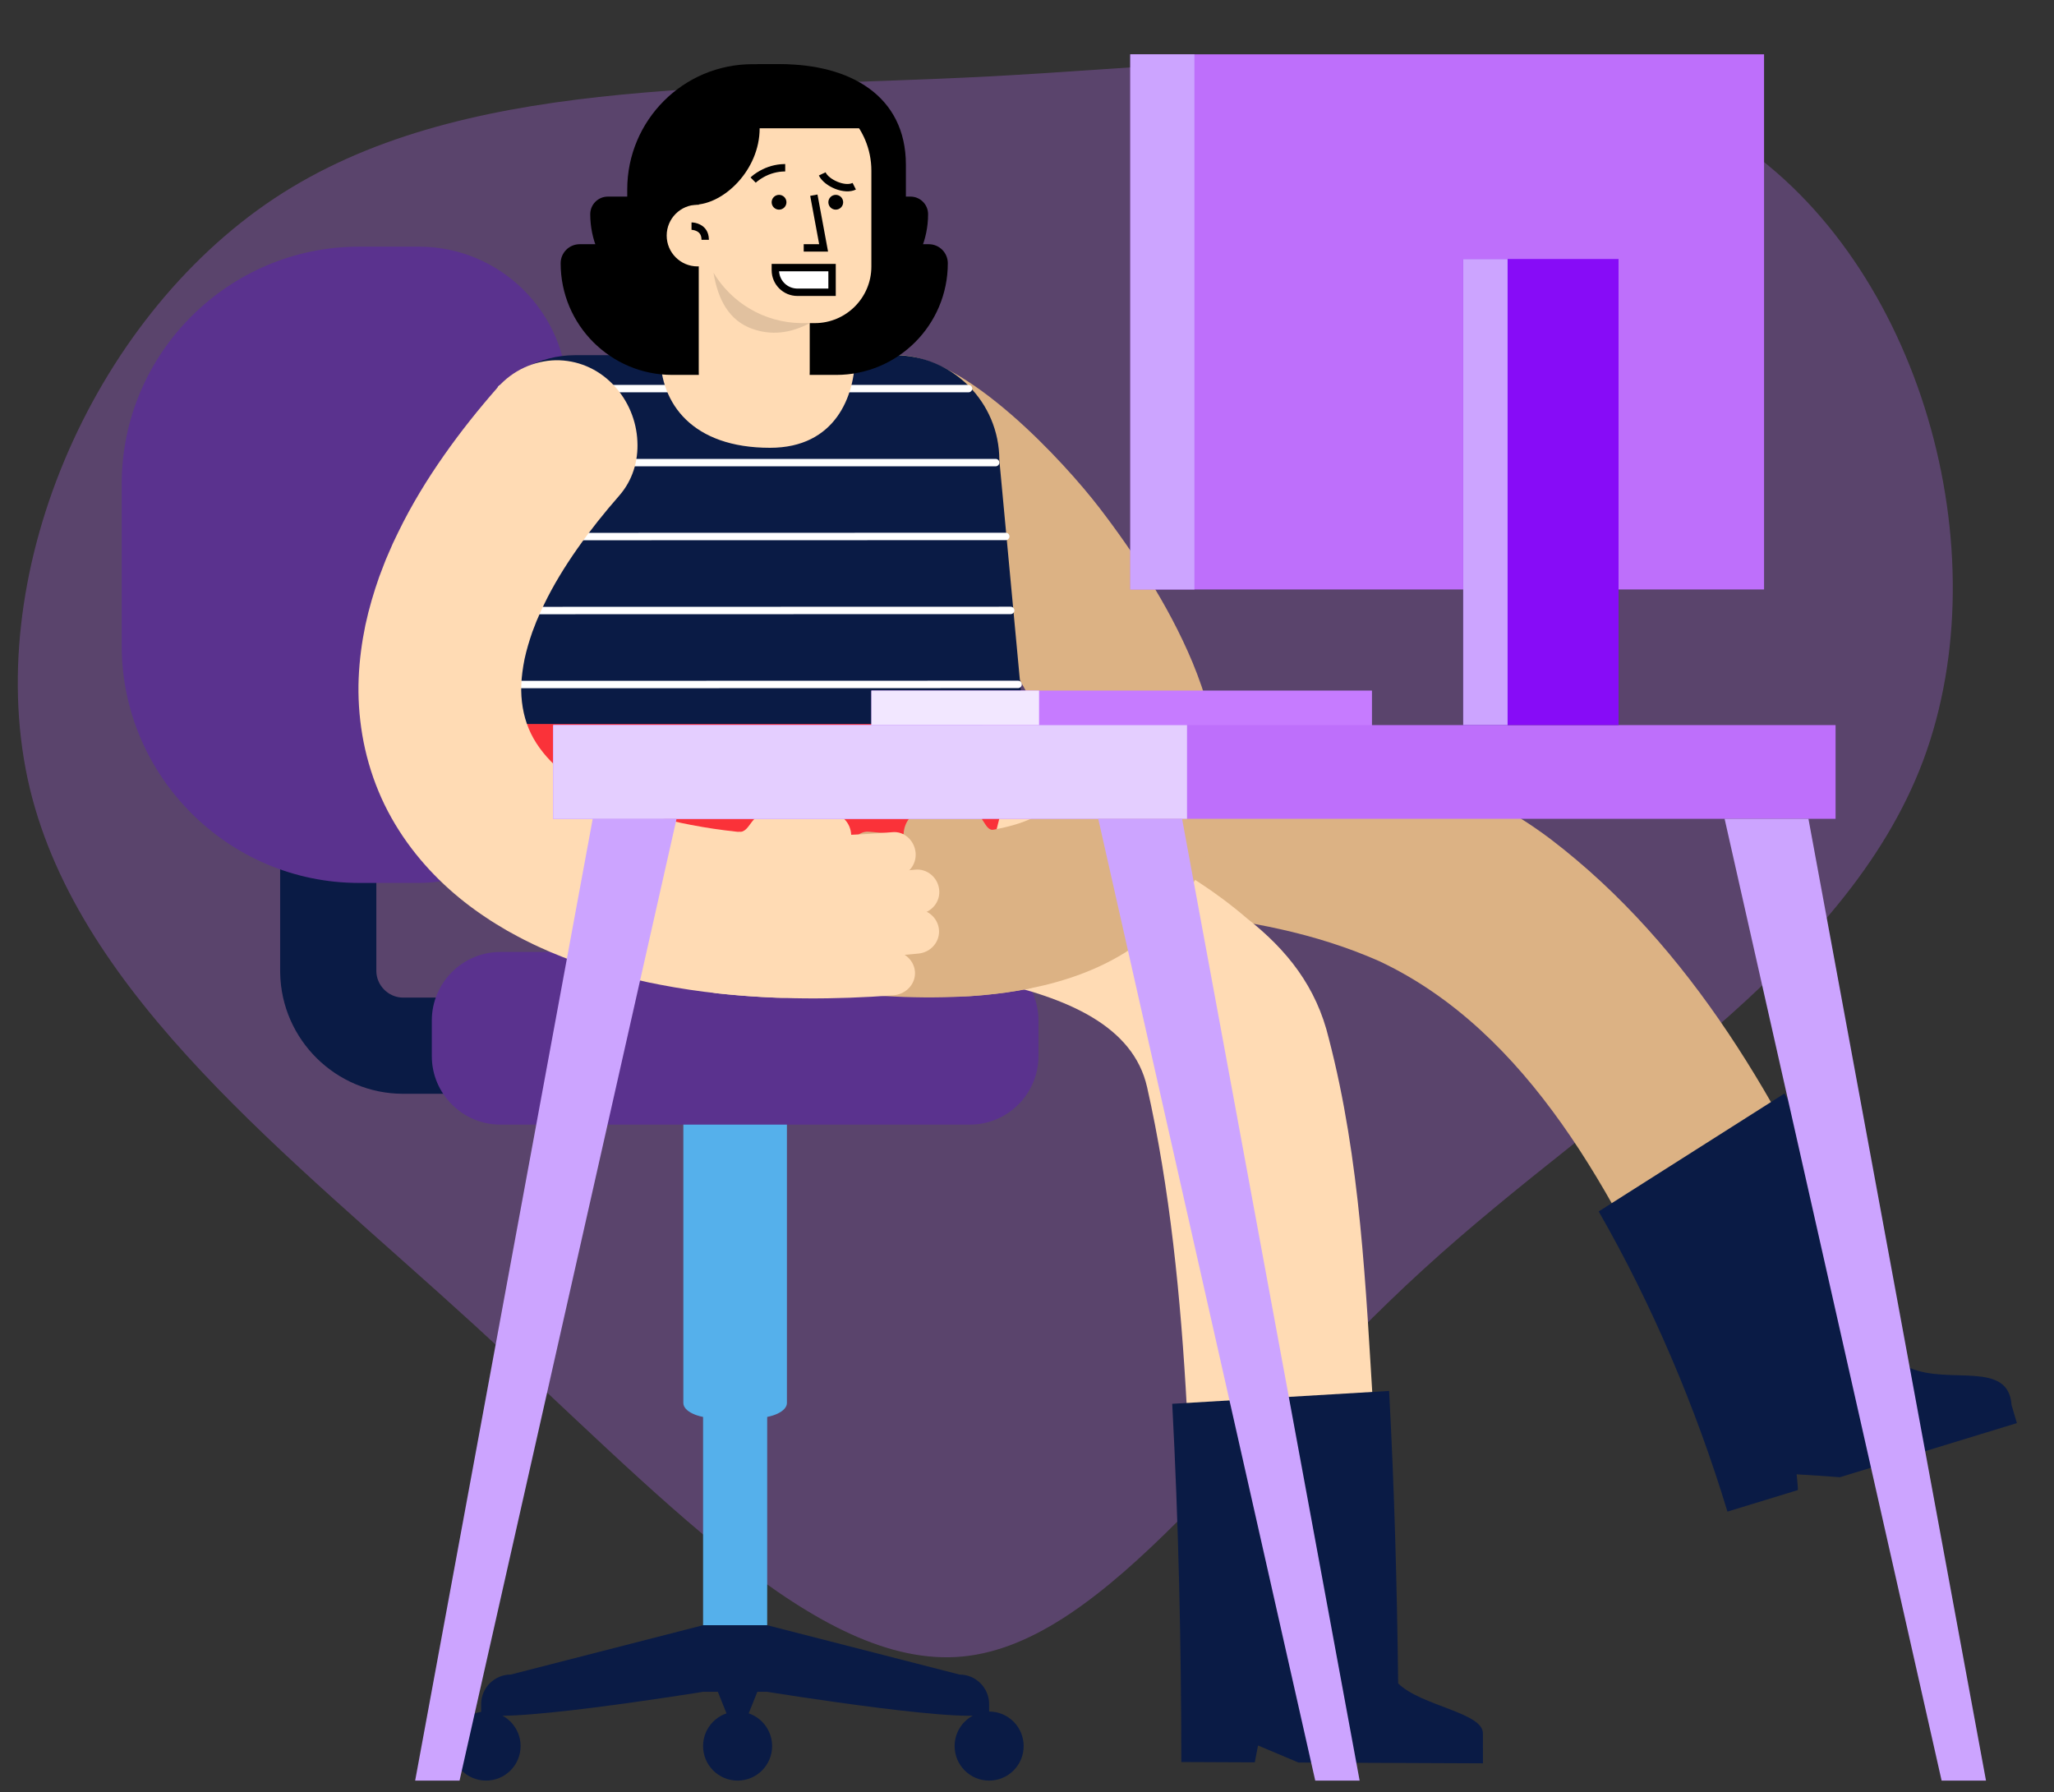<svg viewBox="2.644 184.975 832.933 726.688" xmlns="http://www.w3.org/2000/svg" overflow="visible" xmlns:xlink="http://www.w3.org/1999/xlink" width="832.933px" height="726.688px"><rect x="2.644" y="184.975" width="832.933" height="726.688" fill="#333333" stroke="none"/><g id="Master/Comps/Desk" stroke="none" stroke-width="1" fill="none" fill-rule="evenodd"><g id="Blob" opacity=".288" transform="translate(8.5, 153.892) scale(1.509 1.509)"><g id="Blob/4" stroke="none" stroke-width="1" fill="none" fill-rule="evenodd"><path d="M462.529,58.568 C512.074,91.335 533.919,168.579 512.975,224.88 C491.919,281.068 428.186,316.425 378.641,361.691 C329.095,406.844 293.738,462.019 254.778,465.735 C215.817,469.451 173.028,421.708 123.483,376.554 C73.938,331.289 17.637,288.5 4.125,232.424 C-9.275,176.236 20.339,106.761 69.885,73.881 C119.43,41.114 188.905,44.943 262.322,41.114 C335.739,37.173 412.984,25.688 462.529,58.568 Z" id="blobs-burgers" fill="#BE6FFB"/></g></g><g id="Chair" transform="translate(35, 285) scale(1 1)"><g id="Chair/Office" stroke="none" stroke-width="1" fill="none" fill-rule="evenodd"><g id="Group-21" transform="translate(17, 0)"><path d="M103.254,227.355 L103.254,293.645 C103.254,299.475 108.026,304.341 113.823,304.496 L114.109,304.5 L180.399,304.5 L180.399,343.5 L114.109,343.5 C86.919,343.5 64.703,321.555 64.261,294.467 L64.254,293.645 L64.254,227.355 L103.254,227.355 Z" id="Stroke-1" fill="#0A1B45" fill-rule="nonzero"/><path d="M120.611,258 L96.192,258 C43.286,258 0,214.713 0,161.808 L0,96.192 C0,43.287 43.286,0 96.192,0 L120.611,0 C153.69,0 180.754,27.064 180.754,60.143 L180.754,197.857 C180.754,230.936 153.69,258 120.611,258" id="Fill-3" fill="#5A328E"/><path d="M253.754,571 L243.754,571 C239.354,571 235.754,566.352 235.754,560.67 L235.754,346.33 C235.754,340.648 239.354,336 243.754,336 L253.754,336 C258.154,336 261.754,340.648 261.754,346.33 L261.754,560.67 C261.754,566.352 258.154,571 253.754,571" id="Fill-5" fill="#55B0EB"/><path d="M261.754,586 L248.754,586 L235.754,586 C235.754,586 145.754,600.6 145.754,594 L145.754,591 C145.754,584.4 151.154,579 157.754,579 L235.754,559 L248.754,559 L261.754,559 L339.754,579 C346.354,579 351.754,584.4 351.754,591 L351.754,594 C351.754,600.6 261.754,586 261.754,586" id="Fill-7" fill="#0A1B45"/><path d="M256.831,475 L240.677,475 C233.569,475 227.754,472.25 227.754,468.89 L227.754,342.11 C227.754,338.75 233.569,336 240.677,336 L256.831,336 C263.938,336 269.754,338.75 269.754,342.11 L269.754,468.89 C269.754,472.25 263.938,475 256.831,475" id="Fill-9" fill="#55B0EB"/><path d="M344.011,356 L153.497,356 C138.239,356 125.754,343.516 125.754,328.257 L125.754,313.743 C125.754,298.484 138.239,286 153.497,286 L344.011,286 C359.27,286 371.754,298.484 371.754,313.743 L371.754,328.257 C371.754,343.516 359.27,356 344.011,356" id="Fill-11" fill="#5A328E"/><path d="M161.754,608 C161.754,615.732 155.486,622 147.754,622 C140.022,622 133.754,615.732 133.754,608 C133.754,600.268 140.022,594 147.754,594 C155.486,594 161.754,600.268 161.754,608" id="Fill-13" fill="#0A1B45"/><path d="M365.754,608 C365.754,615.732 359.486,622 351.754,622 C344.022,622 337.754,615.732 337.754,608 C337.754,600.268 344.022,594 351.754,594 C359.486,594 365.754,600.268 365.754,608" id="Fill-15" fill="#0A1B45"/><path d="M263.754,608 C263.754,615.732 257.486,622 249.754,622 C242.022,622 235.754,615.732 235.754,608 C235.754,600.268 242.022,594 249.754,594 C257.486,594 263.754,600.268 263.754,608" id="Fill-17" fill="#0A1B45"/><path d="M253.754,596 L245.754,596 L235.754,571 C235.754,564.4 241.154,559 247.754,559 L251.754,559 C258.354,559 263.754,564.4 263.754,571 L253.754,596 Z" id="Fill-19" fill="#0A1B45"/></g></g></g><g transform="translate(-111, 211) scale(1 1)" id="Master/Character/Sitting"><g id="Master/Character/Sitting" stroke="none" stroke-width="1" fill="none" fill-rule="evenodd"><g id="Legs Sitting" transform="translate(317, 266) scale(1 1)"><g id="Legs Sitting/Red Shorts Relaxed" stroke="none" stroke-width="1" fill="none" fill-rule="evenodd"><g id="Group-17" transform="translate(0, -1)"><path d="M506.978,311.911 C503.725,313.018 501.135,314.02 500.168,310.975 C494.183,292.306 487.054,273.451 479.317,255.39 C451.675,194.275 416.81,127.236 355.797,98.648 C303.938,75.82 247.34,78.759 192,73.132 L198.783,0 C275.123,5.812 360.585,0.293 425.522,49.3 C482.565,92.836 519.481,157.428 548.143,222.938 C556.942,243.508 564.818,264.322 571.732,285.867 C572.873,289.461 570.199,290.274 566.954,291.381 C566.954,291.381 506.978,311.911 506.978,311.911 Z" id="Fill-1" fill="#dcb284"/><g id="Group-5" transform="translate(109, 0)" fill="#CC2935"><path d="M89.727,0.707 C89.727,0.707 -7.261,62.695 0.626,64.499 C48.254,97.182 107.714,93.389 161.573,99.149 L165.821,50.491 C161.472,46.394 156.99,42.366 152.429,38.363 C157.449,35.323 162.516,32.316 167.662,29.4 L167.662,0.17 C147.02,1.17 89.727,0.707 89.727,0.707 Z" id="Fill-3"/></g><g id="Group-8" transform="translate(444, 152)" fill="#0A1B45"><path d="M127.151,111.669 C113.327,73.068 96.684,35.802 76.257,0.395 L0.945,48.212 C22.641,86.011 40.33,127.662 53.155,169.923 C54.056,169.648 80.073,161.695 81.738,161.186 C81.712,159.499 81.355,156.543 81.203,154.807 C87.048,155.121 92.916,155.56 98.743,155.987 C116.553,150.542 152.851,139.448 170.532,134.042 C170.004,132.213 168.925,128.521 168.366,126.72 C167.123,108.406 143.039,118.588 127.151,111.669" id="Fill-6"/></g><path d="M332.155,415.876 C322.27,415.904 307.442,415.945 287.672,416 C284.251,416.007 281.482,416.117 281.469,412.617 C279.92,328.276 280.158,231.016 261.809,149.804 C250.562,100.026 154.761,104.441 105,90.264 L124.975,14 C185.358,29.42 251.841,38.018 302.353,81.402 C318.586,94.183 330.465,109.088 335.5,130.081 C348.371,179.517 350.45,230.714 353.593,281.34 C355.759,325.095 356.774,368.61 357,412.282 C357.013,415.907 354.238,415.815 350.819,415.824 C342.524,415.847 336.302,415.864 332.155,415.876 Z" id="Fill-9" fill="#ffdbb4"/><path d="M95.943,1 L21.818,54.258 C15.743,59.893 44.59,99.599 71.851,99.599 C130.149,99.599 168.536,103.316 187.762,109 L191.725,81.074 C188.016,76.276 184.144,71.513 180.158,66.792 C185.682,64.661 191.245,62.607 196.891,60.658 L209,12.81 C185.597,5.626 147.912,1.689 95.943,1 Z" id="Fill-11" fill="#FA3239"/><path d="M363.625,391.608 C363.164,352.148 362.076,312.594 359.955,273 L272,278.213 C274.556,326.274 275.651,375.215 275.703,423.47 C276.641,423.474 303.749,423.591 305.484,423.599 L306.796,416.761 L323.202,423.676 C341.759,423.755 379.578,423.921 398,424 L397.986,411.791 C397.944,403.403 372.963,400.745 363.625,391.608" id="Fill-13" fill="#0A1B45"/><path d="M104.284,100 L94.716,100 C42.406,100 -4.00177669e-11,55.676 -4.00177669e-11,1 L199,1 C199,55.676 156.594,100 104.284,100" id="Fill-15" fill="#FA3239"/></g><path d="M56,99 C25.072,99 -4.00139793e-11,73.928 -4.00177669e-11,43 L-4.00177669e-11,0 L199,0 C199,54.676 156.594,99 104.284,99 L56,99 Z" id="PELVIS-PLUS" fill="#FA3239"/></g></g><g id="Body" transform="translate(41, -31) scale(1 1)"><g id="Body/Tank Top Holding Hands" stroke="none" stroke-width="1" fill="none" fill-rule="evenodd"><g id="Group-42" transform="translate(218, 149)"><path d="M224.879,250.688 C230.381,256.761 238.586,260.56 248.005,259.922 C254.406,259.446 260.885,258.817 267.644,257.651 C274.404,256.473 281.372,254.891 288.627,252.499 C295.866,250.094 303.447,246.874 311.095,242.106 C318.705,237.367 326.404,230.921 332.768,222.699 C339.195,214.534 343.802,204.62 346.298,194.997 C348.853,185.297 349.302,176.033 348.832,167.636 C348.338,159.212 346.888,151.571 345.022,144.495 C343.142,137.419 340.828,130.884 338.285,124.7 C333.151,112.405 327.152,101.415 320.768,91.081 C314.355,80.79 307.56,71.112 300.477,61.901 C286.326,43.452 246.343,-0 218.904,-0 C191.464,-0 203.46,5.465 196.928,17.317 C190.396,29.17 203.154,51.509 208.376,56.85 C222.611,71.339 236.099,86.398 248.085,102.04 C254.096,109.847 259.659,117.818 264.67,125.852 C269.644,133.885 273.996,142.02 277.296,149.925 C280.542,157.768 282.626,165.501 282.939,171.389 C283.109,174.318 282.904,176.728 282.42,178.393 C282.355,178.598 282.299,178.805 282.254,179.016 C282.22,179.237 282.103,179.38 282.048,179.57 C281.972,179.743 281.948,179.952 281.859,180.107 C281.77,180.262 281.693,180.421 281.627,180.586 C281.578,180.762 281.482,180.906 281.384,181.046 C281.294,181.192 281.216,181.344 281.148,181.503 C281.046,181.643 280.93,181.776 280.837,181.923 C280.736,182.065 280.681,182.233 280.53,182.36 C279.626,183.491 278.288,184.772 276.154,186.114 C274.041,187.448 271.177,188.765 267.815,189.866 C264.454,190.973 260.624,191.878 256.563,192.588 C252.49,193.3 248.106,193.723 243.657,194.065 C237.091,194.522 230.877,198.147 225.965,204.032 C221.074,209.888 217.494,217.938 217.008,227.032 C216.521,236.135 219.356,244.579 224.879,250.688 Z" id="SKIN-DARKER" fill="#dcb284"/><path d="M198.177,249.653 L198.177,249.653 C197.684,254.571 201.007,259.034 205.758,259.363 C216.016,260.165 226.494,260.594 237.357,260.364 C248.234,260.095 259.436,259.303 271.425,256.949 C272.802,256.674 274.052,256.18 275.15,255.473 C276.264,254.742 277.2,253.839 277.908,252.827 C279.331,250.801 279.824,248.368 279.182,245.952 C278.526,243.57 276.897,241.649 274.867,240.468 C273.851,239.878 272.732,239.469 271.563,239.281 C270.401,239.069 269.197,239.038 267.979,239.282 C257.366,241.374 247.075,242.122 236.962,242.368 C226.854,242.583 216.942,242.183 207.161,241.418 C204.912,241.258 202.803,242.085 201.185,243.551 C199.565,245.03 198.423,247.18 198.177,249.653" id="SKIN-DARKER" fill="#dcb284"/><path d="M190.348,216.583 C189.708,221.513 192.68,225.918 196.986,226.421 C205.345,227.305 213.745,227.963 222.194,228.262 C226.563,228.431 230.122,224.395 230.121,219.422 C230.12,214.454 226.867,210.431 222.816,210.272 C214.891,209.992 206.911,209.37 198.921,208.526 C194.826,208.046 190.987,211.654 190.348,216.583" id="Fill-7" fill="#dcb284"/><path d="M221.056,194.206 C220.819,199.182 223.856,203.308 227.838,203.411 C235.508,203.54 243.07,203.298 250.311,202.52 C252.16,202.289 254.151,199.835 255.435,197.315 C256.095,196.073 256.619,194.854 256.976,193.947 C257.339,193.046 257.509,192.427 257.509,192.427 C255.526,192.763 254.474,190.625 253.121,188.569 C252.452,187.551 251.657,186.503 250.604,185.774 C250.078,185.411 249.489,185.128 248.809,184.962 C248.141,184.807 247.355,184.741 246.424,184.808 C240.651,185.323 234.49,185.52 228.123,185.413 C224.475,185.316 221.302,189.253 221.056,194.206" id="SKIN-DARKER" fill="#dcb284"/><path d="M198.86,201.47 C198.3,206.43 201.204,210.768 205.35,211.167 C219.178,212.405 233.013,212.892 246.452,211.899 C248.444,211.715 250.186,210.614 251.266,208.815 C252.363,207.043 252.848,204.721 252.542,202.255 C251.882,197.321 248.636,193.698 245.091,193.95 C233.072,194.844 220.099,194.421 206.969,193.242 C203.058,192.863 199.425,196.554 198.86,201.47" id="SKIN-DARKER" fill="#dcb284"/><path d="M269.89,149.555 L45.409,149.555 L45.409,42.493 C45.409,33.694 48.084,25.517 52.666,18.735 C60.302,7.431 73.235,-0.001 87.903,-0.001 L217.396,-0.001 C240.865,-0.001 259.89,19.026 259.89,42.493 L269.89,149.555 Z" id="Fill-13" fill="#0A1B45"/><path d="M247.408,12.056 C248.237,12.056 248.908,12.727 248.908,13.556 C248.908,14.335 248.313,14.976 247.553,15.049 L247.408,15.056 L57.908,15.056 C57.08,15.056 56.408,14.384 56.408,13.556 C56.408,12.776 57.003,12.135 57.764,12.062 L57.908,12.056 L247.408,12.056 Z" id="Stroke-16" fill="#FFF" fill-rule="nonzero"/><path d="M258.408,42.056 C259.237,42.056 259.908,42.727 259.908,43.556 C259.908,44.335 259.313,44.976 258.553,45.049 L258.408,45.056 L46.908,45.056 C46.08,45.056 45.408,44.384 45.408,43.556 C45.408,42.776 46.003,42.135 46.764,42.062 L46.908,42.056 L258.408,42.056 Z" id="Stroke-18" fill="#FFF" fill-rule="nonzero"/><path d="M262.5,72 C263.328,72 264,72.671 264,73.5 C264,74.279 263.405,74.92 262.645,74.993 L262.5,75 L46.909,75.055 C46.08,75.056 45.408,74.384 45.408,73.556 C45.408,72.776 46.003,72.135 46.763,72.062 L46.908,72.055 L262.5,72 Z" id="Stroke-20" fill="#FFF" fill-rule="nonzero"/><path d="M264.5,102 C265.328,102 266,102.671 266,103.5 C266,104.279 265.405,104.92 264.645,104.993 L264.5,105 L46.909,105.055 C46.08,105.056 45.408,104.384 45.408,103.556 C45.408,102.776 46.003,102.135 46.763,102.062 L46.908,102.055 L264.5,102 Z" id="Stroke-22" fill="#FFF" fill-rule="nonzero"/><path d="M267.5,132 C268.328,132 269,132.671 269,133.5 C269,134.279 268.405,134.92 267.645,134.993 L267.5,135 L46.909,135.055 C46.08,135.056 45.408,134.384 45.408,133.556 C45.408,132.776 46.003,132.135 46.763,132.062 L46.908,132.055 L267.5,132 Z" id="Stroke-24" fill="#FFF" fill-rule="nonzero"/><path d="M204.261,227.321 C204.736,236.436 201.354,244.844 195.102,251.02 C188.877,257.151 179.74,260.922 169.582,260.53 C154.006,259.907 138.221,258.356 122.215,255.249 C116.38,254.163 110.497,252.745 104.613,251.206 C98.713,249.551 92.81,247.798 86.879,245.574 C83.923,244.548 80.95,243.274 77.994,242.089 C75.029,240.762 72.074,239.509 69.118,238.002 C66.166,236.595 63.221,234.954 60.29,233.341 C57.364,231.599 54.444,229.895 51.562,227.917 C40.043,220.281 28.827,210.266 19.737,197.585 C15.21,191.26 11.225,184.302 8.166,176.901 C5.085,169.514 2.876,161.757 1.566,154.003 C0.257,146.25 -0.214,138.491 0.088,131.026 C0.398,123.564 1.381,116.373 2.808,109.479 C4.277,102.616 6.229,96.106 8.434,89.83 L10.192,85.231 L11.083,82.938 L12.038,80.719 L13.967,76.29 L16.019,72.007 C21.541,60.619 27.918,50.282 34.704,40.599 C41.496,30.917 48.722,21.897 56.211,13.342 C62.627,5.954 71.412,2.249 79.931,2.052 C88.529,1.928 96.874,5.296 103.201,11.85 C109.532,18.407 112.756,26.811 113.114,34.87 C113.536,43.009 111.092,50.788 105.858,56.831 C99.698,63.865 93.938,71.085 88.766,78.458 C83.594,85.825 78.998,93.356 75.356,100.905 L73.992,103.731 L72.772,106.555 L72.155,107.964 L71.619,109.37 L70.536,112.173 C69.247,115.897 68.146,119.581 67.373,123.165 C66.65,126.739 66.192,130.212 66.04,133.532 C65.899,136.85 66.141,139.978 66.634,142.954 C67.652,148.899 69.806,154.2 73.428,159.204 C77.017,164.196 81.991,168.93 88.232,173.042 C89.741,174.102 91.426,175.05 93.053,176.048 C94.779,176.969 96.455,177.942 98.282,178.794 C100.035,179.712 101.946,180.49 103.789,181.339 C105.726,182.089 107.591,182.928 109.601,183.608 C113.516,185.094 117.668,186.308 121.84,187.495 C126.075,188.586 130.35,189.641 134.765,190.452 C146.792,192.798 159.386,194.073 172.16,194.581 C180.464,194.899 188.033,198.54 193.887,204.367 C199.708,210.153 203.79,218.237 204.261,227.321" id="SKIN" fill="#ffdbb4"/><path d="M225.657,249.812 C226.14,254.76 222.186,259.208 216.78,259.592 C193.309,261.297 169.39,261.442 144.93,258.69 C142.124,258.375 139.703,257.077 138.09,255.186 C136.477,253.317 135.688,250.932 136.051,248.474 C136.803,243.534 141.682,240.249 146.938,240.801 C169.997,243.402 192.881,243.284 215.452,241.642 C220.617,241.276 225.173,244.866 225.657,249.812" id="SKIN" fill="#ffdbb4"/><path d="M235.386,232.694 C235.981,237.608 232.282,242.151 227.084,242.645 C217.017,243.638 206.889,244.346 196.694,244.641 C191.426,244.762 187.142,240.811 187.127,235.818 C187.117,230.871 191.155,226.762 196.148,226.65 C205.898,226.368 215.625,225.688 225.318,224.731 C230.286,224.261 234.784,227.74 235.386,232.694" id="SKIN" fill="#ffdbb4"/><path d="M235.483,216.581 C236.102,221.509 232.544,225.983 227.528,226.53 C217.799,227.538 208.028,228.222 198.234,228.571 C193.178,228.77 189.038,224.743 189.001,219.796 C188.963,214.803 192.807,210.772 197.598,210.583 C206.955,210.248 216.325,209.595 225.682,208.625 C230.476,208.101 234.863,211.645 235.483,216.581" id="SKIN" fill="#ffdbb4"/><path d="M199.817,194.485 C199.924,196.967 199.081,199.251 197.601,200.938 C196.123,202.637 194.011,203.714 191.654,203.743 C182.483,203.926 173.348,203.764 164.306,203.185 C163.144,203.107 161.9,202.461 160.702,201.536 C159.505,200.6 158.366,199.352 157.379,198.137 C156.393,196.919 155.565,195.715 154.984,194.817 C154.401,193.923 154.074,193.307 154.074,193.307 C156.761,193.579 157.881,191.398 159.505,189.294 C161.129,187.203 163.274,185.078 168.09,185.393 C175.724,185.813 183.482,185.901 191.296,185.747 C193.532,185.72 195.591,186.661 197.14,188.219 C198.683,189.789 199.71,192.002 199.817,194.485" id="SKIN" fill="#ffdbb4"/><path d="M225.918,201.563 C226.456,206.518 222.959,210.894 218.106,211.35 C201.893,212.696 185.638,213.235 169.523,212.481 C168.322,212.426 167.189,212.129 166.177,211.622 C165.167,211.098 164.276,210.377 163.552,209.512 C162.101,207.784 161.317,205.476 161.502,202.999 L161.502,202.998 C161.688,200.52 162.788,198.337 164.381,196.811 C165.179,196.049 166.102,195.451 167.105,195.063 C168.112,194.657 169.204,194.448 170.337,194.5 C185.528,195.212 201.034,194.704 216.574,193.415 C221.196,192.979 225.38,196.635 225.918,201.563" id="SKIN" fill="#ffdbb4"/><path d="M201.408,-0 C201.408,16.556 193.408,37.556 166.908,37.556 C135.408,37.556 122.408,19.637 122.408,-0 L201.408,-0 Z" id="SKIN" fill="#ffdbb4"/></g></g></g><g id="Head" transform="translate(362, -61) scale(1 1)"><g id="Head/Short Wavy" stroke="none" stroke-width="1" fill="none" fill-rule="evenodd"><g id="Group-29" transform="translate(-21, 61)"><path d="M56.5,126 L45.275,126 C20.27,126 0,105.73 0,80.725 C0,76.458 3.459,73 7.725,73 L56.5,73 C57.328,73 58,73.671 58,74.5 L58,124.5 C58,125.329 57.328,126 56.5,126" id="Fill-1" fill="#000"/><path d="M55,98 L49.172,98 C28.642,98 12,81.357 12,60.828 C12,56.892 15.191,53.7 19.128,53.7 L55,53.7 L55,98 Z" id="Fill-3" fill="#000"/><path d="M100.5,126 L111.725,126 C136.73,126 157,105.73 157,80.725 C157,76.458 153.541,73 149.275,73 L100.5,73 C99.672,73 99,73.671 99,74.5 L99,124.5 C99,125.329 99.672,126 100.5,126" id="Fill-5" fill="#000"/><path d="M106,98 L111.828,98 C132.358,98 149,81.357 149,60.828 C149,56.892 145.809,53.7 141.872,53.7 L106,53.7 L106,98 Z" id="Fill-7" fill="#000"/><path d="M77.801,105 L82,105 L82,-0 L77.801,-0 C49.745,-0 27,22.744 27,50.801 L27,54.199 C27,82.256 49.745,105 77.801,105" id="Fill-9" fill="#000"/><path d="M87.829,105 L81.871,105 C73.658,105 67,98.342 67,90.13 L67,14.87 C67,6.658 73.658,-0 81.871,-0 L87.829,-0 C114.985,-0 137,22.015 137,49.171 L137,55.829 C137,82.985 114.985,105 87.829,105" id="Fill-12" fill="#000"/><path d="M89.199,75 L80,75 L80,-0 L89.199,-0 C117.255,-0 140,12.744 140,40.801 L140,54.199 C140,75 117.255,75 89.199,75" id="Fill-15" fill="#000"/><path d="M56,73 L101,73 L101,124.633 C101,138.538 90.927,149.81 78.5,149.81 C66.073,149.81 56,138.538 56,124.633 L56,73 Z" id="SKIN" fill="#ffdbb4"/><path d="M103.052,105 L98.066,105 C74.834,105 56.001,86.167 56.001,62.935 L56.001,43.203 C56.001,25.418 70.418,11 88.204,11 L93.796,11 C111.582,11 126.001,25.418 126.001,43.203 L126.001,82.052 C126.001,94.726 115.727,105 103.052,105" id="SKIN" fill="#ffdbb4"/><path d="M77.751,107.332 C68.456,104.044 63.819,95.739 61.982,84.568 C69.253,96.67 82.441,104.813 97.544,104.997 L98.066,105 L101,105 C93.063,109.23 85.313,110.007 77.751,107.332 Z" id="SHADOW" fill="#000" opacity=".12"/><path d="M68,69.5 C68,76.403 62.404,82 55.5,82 C48.596,82 43,76.403 43,69.5 C43,62.597 48.596,57 55.5,57 C62.404,57 68,62.597 68,69.5" id="SKIN" fill="#ffdbb4"/><path d="M53.067,64.168 C53.972,64.168 55.224,64.377 56.509,65.02 C58.655,66.093 60.013,68.055 60.104,70.902 L60.109,71.21 L57.109,71.21 C57.109,69.375 56.408,68.323 55.167,67.703 C54.706,67.472 54.198,67.32 53.686,67.235 C53.435,67.193 53.238,67.175 53.125,67.17 L53.067,67.168 L53.067,64.168 Z" id="Stroke-24" fill="#000" fill-rule="nonzero"/><path d="M54,57 L52.464,57 C46.61,51.308 44.361,39.708 43.683,28.449 C42.754,13.02 69.542,-0 84.999,-0 L84.999,-0 C96.89,-0 108.025,5.831 114.797,15.605 L122,26 L80.697,26 C80.697,43 66,57 54,57" id="Fill-26" fill="#000"/></g></g></g><g id="Expression" transform="translate(409, 34) scale(1 1)" fill="#000"><g id="Expression/Awkward" stroke="none" stroke-width="1" fill="none" fill-rule="evenodd"><polygon id="Stroke-5" fill="#000" fill-rule="nonzero" points="33.198 19.397 36.148 18.85 40.435 42 30.561 42 30.561 39 36.828 38.999"/><g id="Group-15" transform="translate(9, 6.5)"><path d="M33.061,51.986 L19.008,51.986 C14.067,51.986 10.061,47.98 10.061,43.038 L10.061,41.986 L33.061,41.986 L33.061,51.986 Z" id="Fill-1" fill="#FFF"/><path d="M34.561,40.486 L8.561,40.486 L8.561,43.038 C8.561,48.809 13.238,53.486 19.008,53.486 L34.561,53.486 L34.561,40.486 Z M31.56,50.486 L19.008,50.486 L18.762,50.483 C15.01,50.361 11.959,47.463 11.597,43.775 L11.574,43.486 L31.56,43.486 L31.56,50.486 Z" id="Stroke-3" fill="#000" fill-rule="nonzero"/><path d="M30.413,3.338 C31.825,6.285 38.067,9.086 41.209,7.729 L41.387,7.646 L42.734,10.327 C38.117,12.648 30.091,9.172 27.815,4.848 L27.708,4.635 L30.413,3.338 Z" id="Stroke-5" fill="#000" fill-rule="nonzero"/><path d="M37.561,15.486 C37.561,13.829 36.218,12.486 34.561,12.486 C32.904,12.486 31.561,13.829 31.561,15.486 C31.561,17.143 32.904,18.486 34.561,18.486 C36.218,18.486 37.561,17.143 37.561,15.486" id="Fill-9" fill="#000"/><path d="M14.561,15.486 C14.561,13.829 13.218,12.486 11.561,12.486 C9.904,12.486 8.561,13.829 8.561,15.486 C8.561,17.143 9.904,18.486 11.561,18.486 C13.218,18.486 14.561,17.143 14.561,15.486" id="Fill-11" fill="#000"/><path d="M14.061,0 L14.061,3 C10.834,3 7.891,3.866 5.289,5.311 C4.378,5.817 3.578,6.358 2.896,6.896 L2.507,7.214 C2.36,7.338 2.248,7.439 2.172,7.512 L2.121,7.561 L3.98282209e-05,5.44 C0.717,4.722 2.012,3.7 3.832,2.689 C6.724,1.083 9.989,0.089 13.57,0.006 L14.061,0 Z" id="Stroke-13" fill="#000" fill-rule="nonzero"/></g></g></g><g id="Accessories" transform="translate(396, 56) scale(1 1)" fill="#000"><g id="Accessories/None" stroke="none" stroke-width="1" fill="none" fill-rule="evenodd" fill-opacity="0"/></g><g id="Glasses" transform="translate(388, 42) scale(1 1)" fill="#000"><g id="Glasses/None" stroke="none" stroke-width="1" fill="none" fill-rule="evenodd" fill-opacity="0"/></g></g></g><g id="Desk" transform="translate(171, 207)"><rect id="Rectangle" fill="#BE6FFB" x="290" y="0" width="257" height="217"/><rect id="Rectangle" fill="#CCA4FF" x="290" y="0" width="26" height="217"/><g id="keyboard" transform="translate(185, 258)"><rect id="Rectangle" fill="#C67BFF" x="0" y="0" width="203" height="15"/><rect id="Rectangle" fill="#F2E7FF" x="0" y="0" width="68" height="15"/></g><rect id="Rectangle" fill="#BE6FFB" x="56" y="272" width="520" height="38"/><rect id="Rectangle" fill="#CCA4FF" x="56" y="272" width="174" height="38"/><rect id="Rectangle" fill="#E4CEFF" x="56" y="272" width="257" height="38"/><polygon id="Rectangle" fill="#CCA4FF" points="72 310 106 310 18 700 -6.36626862e-12 700"/><polygon id="Rectangle" fill="#CCA4FF" transform="translate(330, 505) scale(-1, 1) translate(-330, -505)" points="349 310 383 310 295 700 277 700"/><polygon id="Rectangle" fill="#CCA4FF" transform="translate(584, 505) scale(-1, 1) translate(-584, -505)" points="603 310 637 310 549 700 531 700"/><rect id="Rectangle" fill="#870CF7" x="425" y="83" width="63" height="189"/><rect id="Rectangle" fill="#CCA4FF" x="425" y="83" width="18" height="189"/></g></g></svg>